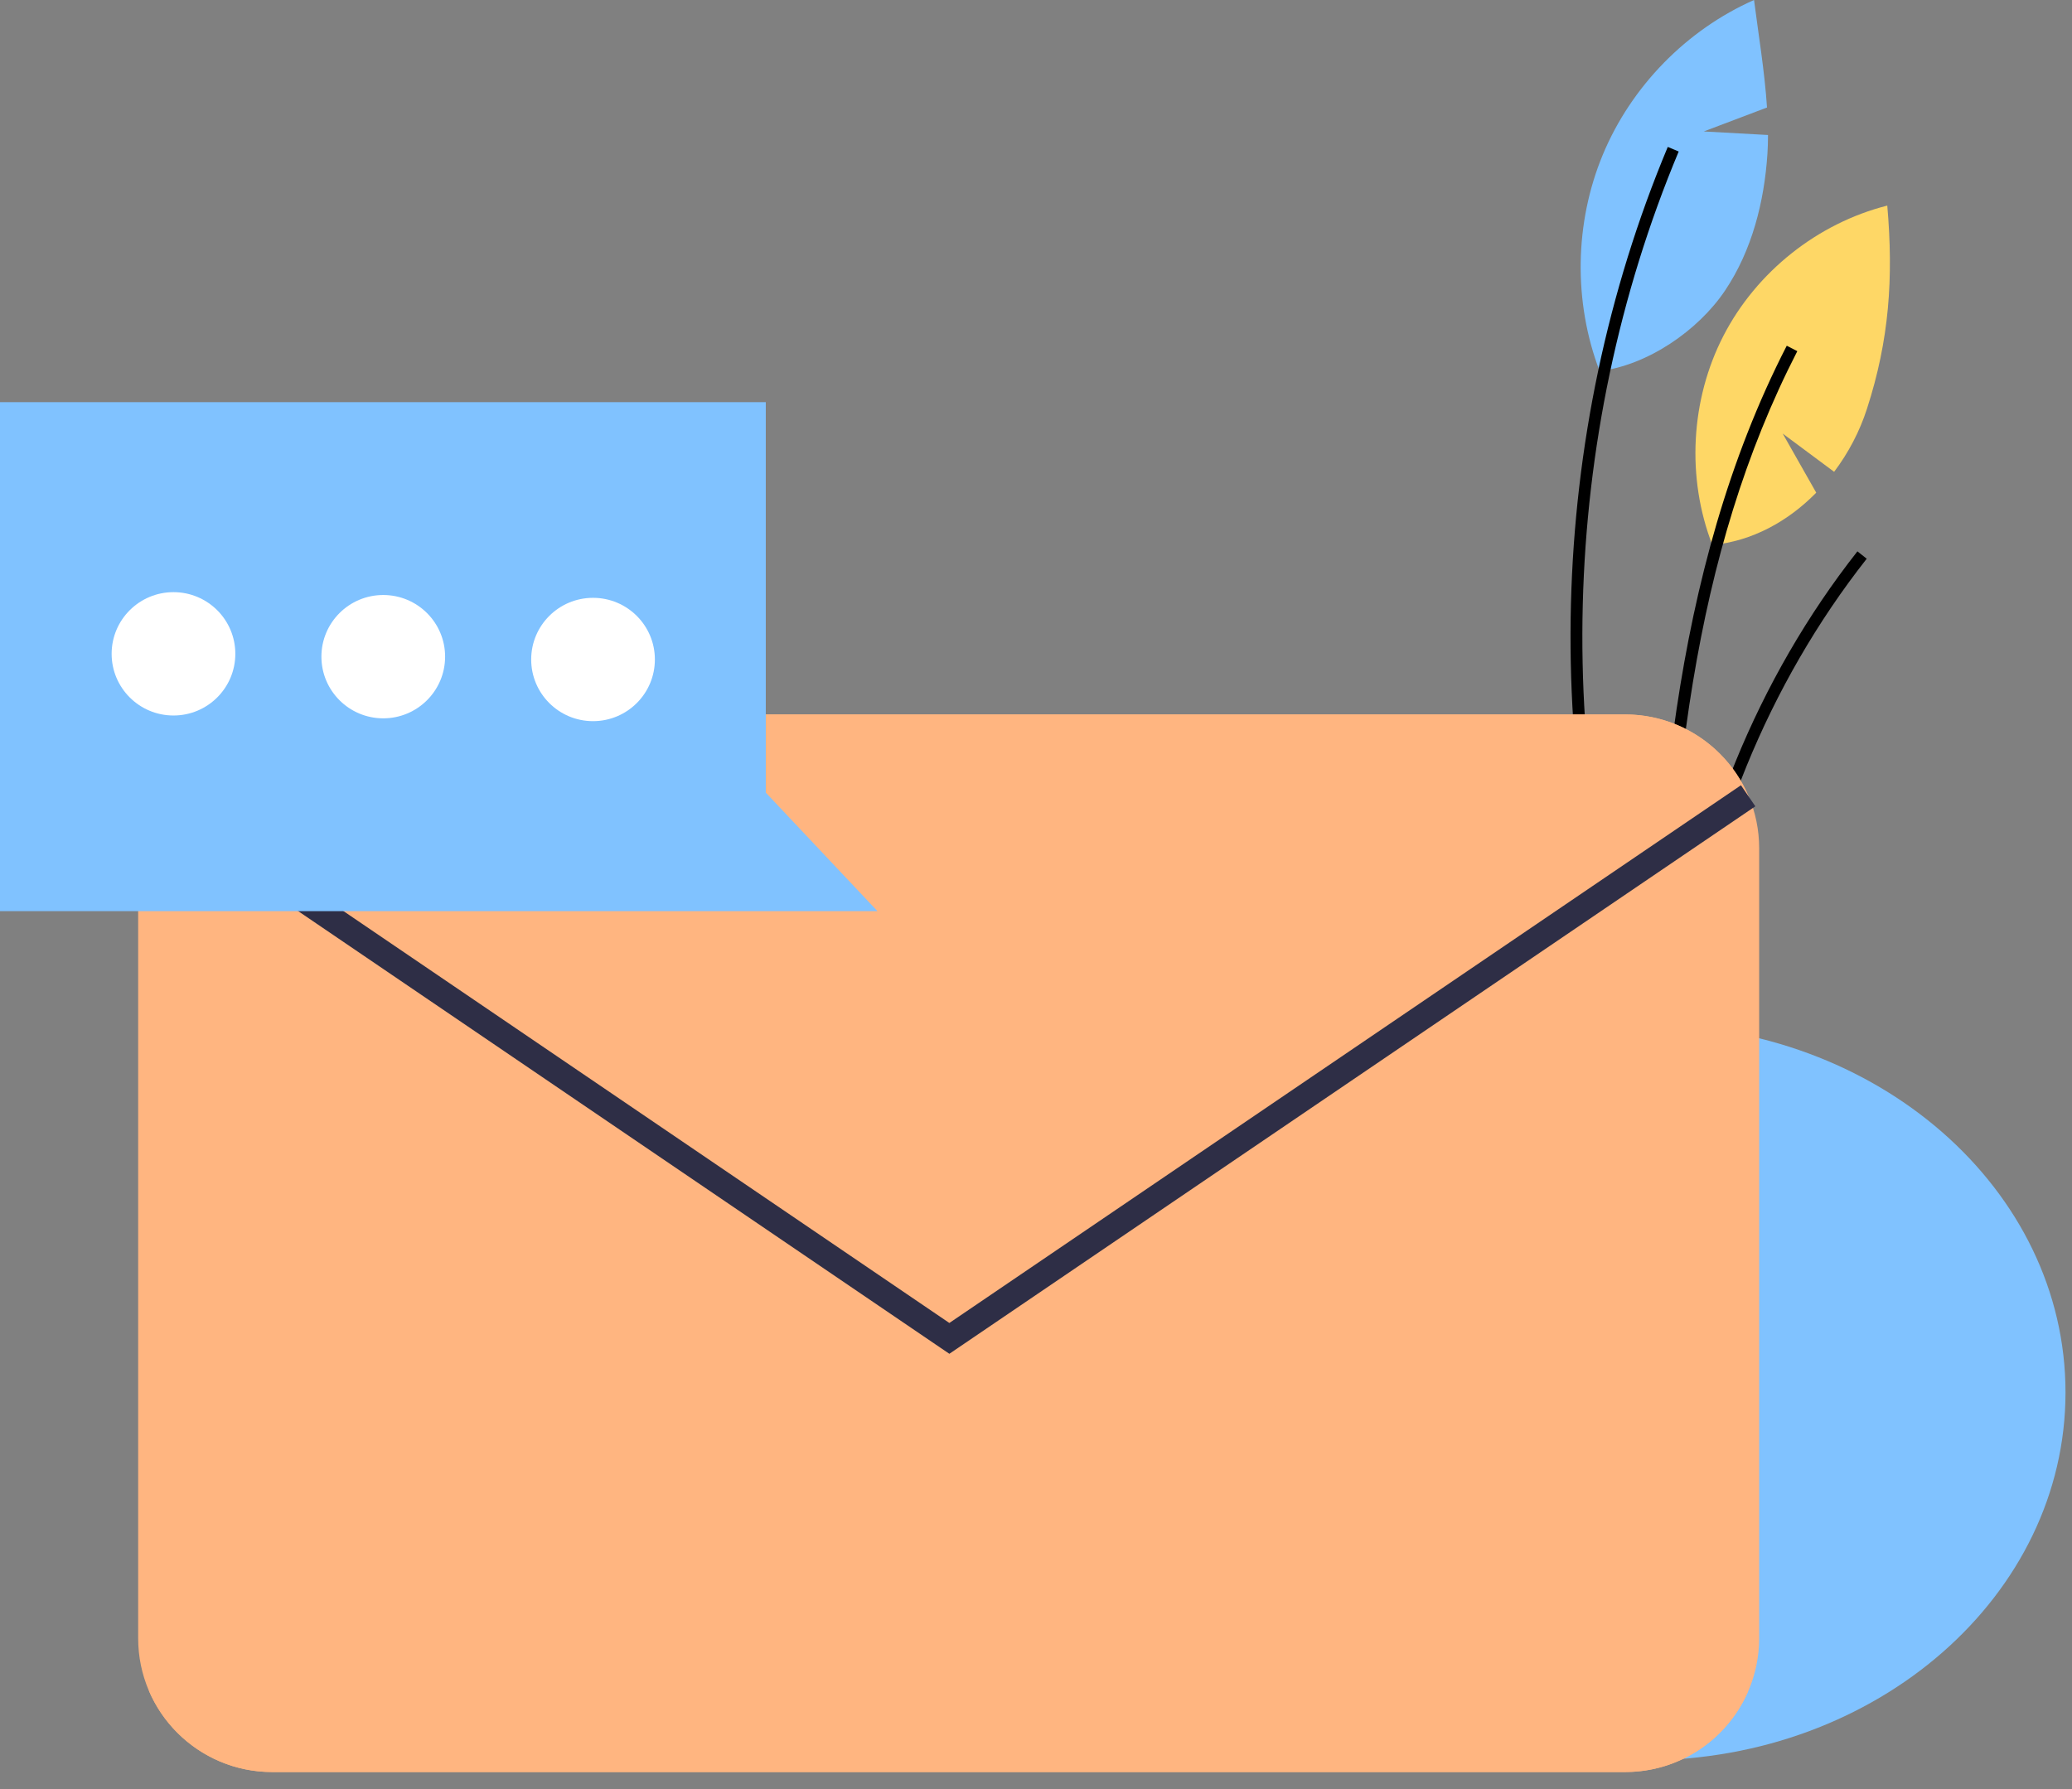 <svg width="66" height="57" viewBox="0 0 66 57" fill="none" xmlns="http://www.w3.org/2000/svg">
<rect x="0" y="0" width="66" height="57" fill="#808080" stroke="none"/>
<path d="M60.116 6.55C60.316 8.857 60.181 10.826 59.468 13.027C59.238 13.742 58.879 14.427 58.423 15.032L56.785 13.814L57.853 15.697C56.957 16.61 55.808 17.244 54.543 17.362C53.716 15.226 53.848 12.734 54.898 10.697C55.948 8.66 57.898 7.111 60.116 6.55Z" fill="#FED766"/>
<path d="M56.285 3.425L54.271 4.188L56.317 4.301C56.317 4.503 56.311 4.702 56.299 4.894C56.198 6.431 55.806 7.979 54.949 9.256C54.092 10.534 52.478 11.637 50.953 11.823C50.113 9.622 50.152 7.099 51.056 4.926C51.961 2.752 53.722 0.951 55.872 0C56.007 1.063 56.21 2.271 56.285 3.425Z" fill="#80C2FF"/>
<path d="M52.382 33.94C49 24.55 49.271 13.886 53.124 4.681L53.472 4.827C49.655 13.946 49.387 24.51 52.736 33.811L52.382 33.94Z" fill="black"/>
<path d="M52.979 34.297L52.602 34.29C52.73 26.842 53.18 18.286 56.914 11.015L57.25 11.188C53.924 17.663 53.137 25.109 52.979 34.297Z" fill="black"/>
<path d="M53.744 31.819L53.369 31.778C53.924 26.658 55.983 21.611 59.165 17.566L59.461 17.801C56.323 21.791 54.293 26.769 53.744 31.819Z" fill="black"/>
<path d="M52.396 56.082C59.795 56.082 65.793 50.835 65.793 44.362C65.793 37.889 59.795 32.642 52.396 32.642C44.998 32.642 39 37.889 39 44.362C39 50.835 44.998 56.082 52.396 56.082Z" fill="#80C2FF"/>
<path d="M55.234 30.139H49.558V35.259H55.234V30.139Z" fill="#FF993B"/>
<path d="M51.766 56.457H8.67C6.312 56.457 4.401 54.548 4.401 52.194V27.025C4.401 24.67 6.312 22.762 8.67 22.762H51.766C54.123 22.762 56.035 24.67 56.035 27.025V52.194C56.035 54.548 54.123 56.457 51.766 56.457Z" fill="#FFB580"/>
<path d="M55.673 53.908L30.185 38.481L4.743 53.866C5.394 55.389 6.907 56.457 8.67 56.457H51.766C53.513 56.457 55.012 55.409 55.673 53.908Z" fill="#FFB580"/>
<path d="M4.754 25.311L30.241 42.641L55.683 25.354C55.033 23.83 53.52 22.763 51.756 22.763H8.66C6.913 22.763 5.415 23.811 4.754 25.311Z" fill="#FFB580"/>
<path d="M30.24 43.132L4.525 25.647L4.982 24.976L30.24 42.15L55.455 25.018L55.913 25.689L30.24 43.132Z" fill="#2E2E46"/>
<path d="M27.95 29.029H-1.90735e-06V12.813H24.393V25.253L27.95 29.029Z" fill="#80C2FF"/>
<path d="M5.526 22.796C4.438 22.796 3.556 21.916 3.556 20.831C3.556 19.746 4.438 18.866 5.526 18.866C6.614 18.866 7.496 19.746 7.496 20.831C7.496 21.916 6.614 22.796 5.526 22.796Z" fill="white"/>
<path d="M12.208 22.886C11.12 22.886 10.238 22.006 10.238 20.921C10.238 19.836 11.12 18.957 12.208 18.957C13.296 18.957 14.178 19.836 14.178 20.921C14.178 22.006 13.296 22.886 12.208 22.886Z" fill="white"/>
<path d="M18.89 22.976C17.802 22.976 16.92 22.096 16.92 21.011C16.92 19.926 17.802 19.047 18.89 19.047C19.978 19.047 20.86 19.926 20.86 21.011C20.86 22.096 19.978 22.976 18.89 22.976Z" fill="white"/>
</svg>

